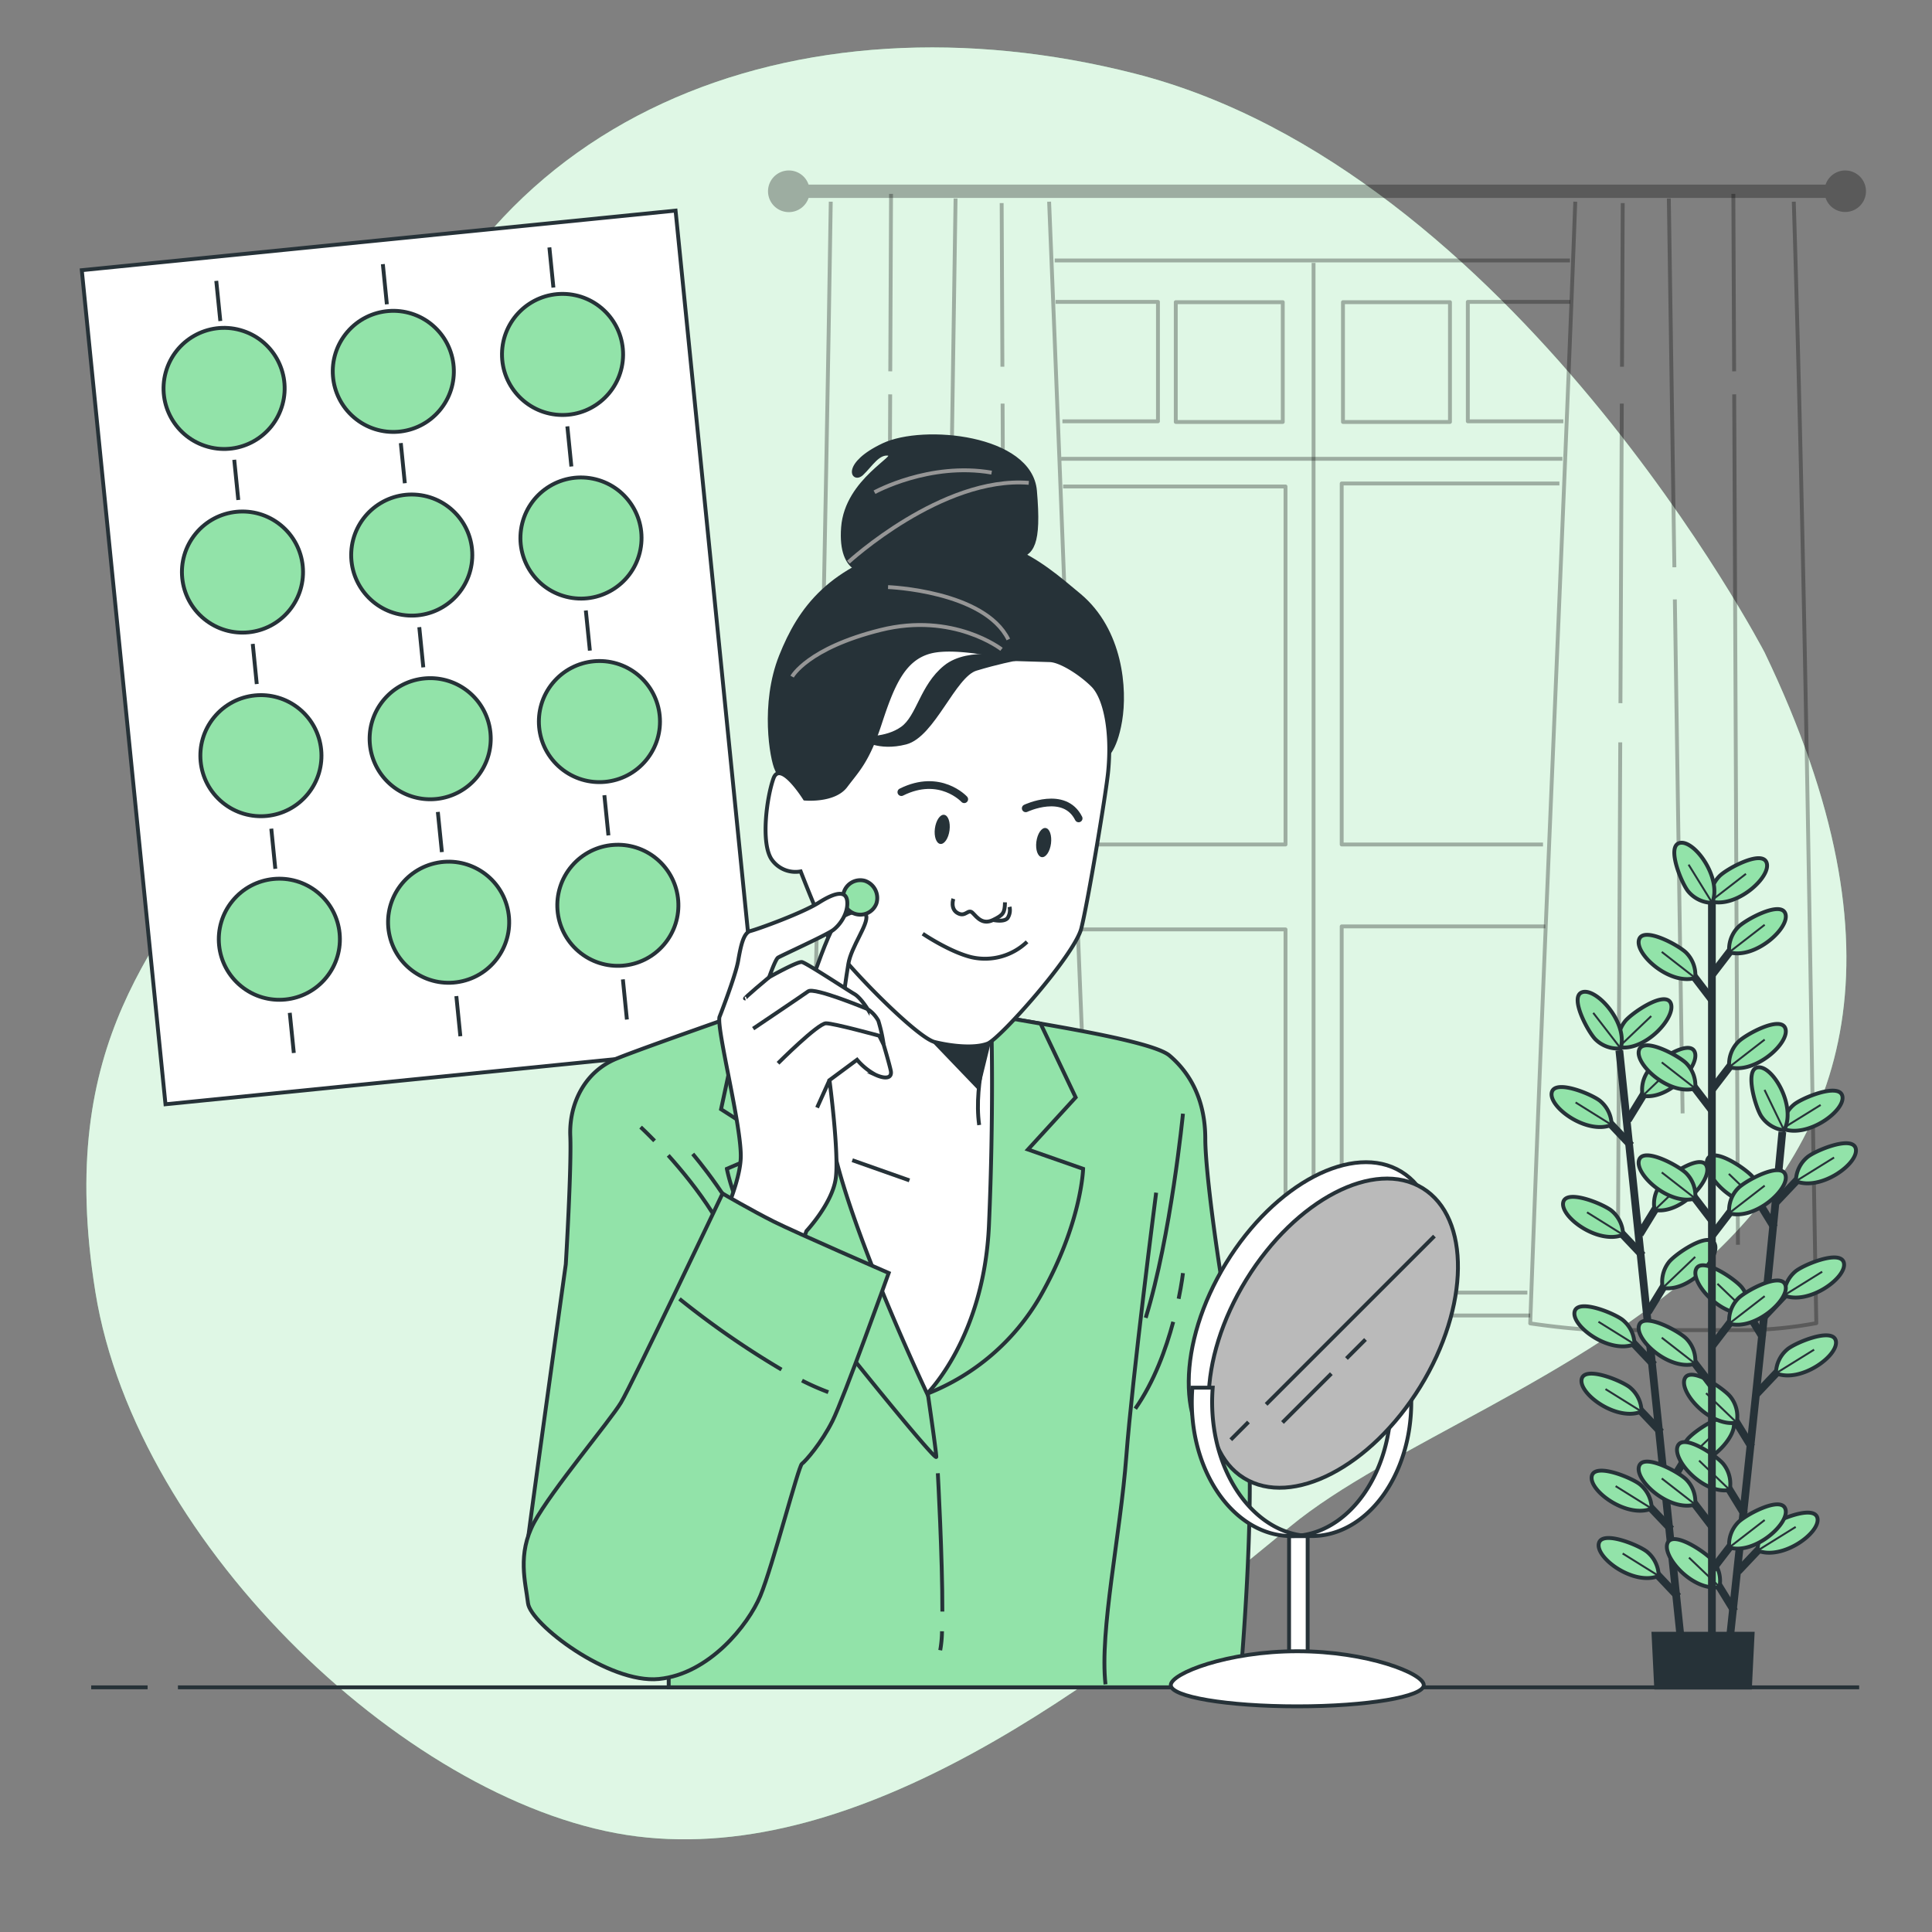 <svg xmlns="http://www.w3.org/2000/svg" viewBox="0 0 500 500"><rect x="0" y="0" width="500" height="500" fill="#808080" stroke="none"/><g id="background-simple"><path d="M456.67,168.84S391.55,43.85,293.52,19C207-3,120.05,28.66,97.12,118.05c-8.17,31.84-19.94,66.73-36.5,94.63C42.05,244,14.05,268.41,24.7,334.45s82.53,133.62,140.14,140.81,118.36-38.24,169-80.15S532.42,326.56,456.67,168.84Z" style="fill:#92E3A9"></path><path d="M456.67,168.84S391.55,43.85,293.52,19C207-3,120.05,28.66,97.12,118.05c-8.17,31.84-19.94,66.73-36.5,94.63C42.05,244,14.05,268.41,24.7,334.45s82.53,133.62,140.14,140.81,118.36-38.24,169-80.15S532.42,326.56,456.67,168.84Z" style="fill:#fff;opacity:0.7"></path></g><g id="Window"><path d="M477.54,44.12a5.37,5.37,0,0,0-5.08,3.66H209.26a5.39,5.39,0,1,0,0,3.45h263.2a5.37,5.37,0,1,0,5.08-7.11Z" style="opacity:0.3"></path><g style="opacity:0.3"><path d="M271.51,52.2c3.75,91.24,7,183.36,11,274.28l-.39,17.82s-16.87,0-25.74.88-22.64.89-32.41.89-15.09-3.55-15.09-3.55l.63-16.07c2-90.87,4.1-183,5.49-274.25" style="fill:none;stroke:#000;stroke-linejoin:round"></path><line x1="229.46" y1="311.39" x2="229.41" y2="322.14" style="fill:none;stroke:#000;stroke-linejoin:round"></line><line x1="230.38" y1="102.06" x2="229.5" y2="301.85" style="fill:none;stroke:#000;stroke-linejoin:round"></line><line x1="230.6" y1="50.17" x2="230.4" y2="96.1" style="fill:none;stroke:#000;stroke-linejoin:round"></line><line x1="245.73" y1="155.13" x2="243.72" y2="288.14" style="fill:none;stroke:#000;stroke-linejoin:round"></line><line x1="247.3" y1="51.37" x2="245.86" y2="146.81" style="fill:none;stroke:#000;stroke-linejoin:round"></line><line x1="259.86" y1="192.12" x2="260.42" y2="315.58" style="fill:none;stroke:#000;stroke-linejoin:round"></line><line x1="259.47" y1="104.45" x2="259.82" y2="181.98" style="fill:none;stroke:#000;stroke-linejoin:round"></line><line x1="259.23" y1="52.56" x2="259.42" y2="94.91" style="fill:none;stroke:#000;stroke-linejoin:round"></line></g><g style="opacity:0.3"><path d="M407.68,52.2c-3.61,96.61-8.2,194.19-11.66,290.29,0,0,11.49,1.74,18.88,1.74h37.71a108.47,108.47,0,0,0,17.45-1.8c-1.7-96-2.85-193.62-5.83-290.23" style="fill:none;stroke:#000;stroke-linejoin:round"></path><line x1="449.73" y1="311.39" x2="449.78" y2="322.14" style="fill:none;stroke:#000;stroke-linejoin:round"></line><line x1="448.81" y1="102.06" x2="449.69" y2="301.85" style="fill:none;stroke:#000;stroke-linejoin:round"></line><line x1="448.59" y1="50.17" x2="448.79" y2="96.1" style="fill:none;stroke:#000;stroke-linejoin:round"></line><line x1="433.45" y1="155.13" x2="435.46" y2="288.14" style="fill:none;stroke:#000;stroke-linejoin:round"></line><line x1="431.89" y1="51.37" x2="433.33" y2="146.81" style="fill:none;stroke:#000;stroke-linejoin:round"></line><line x1="419.32" y1="192.12" x2="418.76" y2="315.58" style="fill:none;stroke:#000;stroke-linejoin:round"></line><line x1="419.72" y1="104.45" x2="419.37" y2="181.98" style="fill:none;stroke:#000;stroke-linejoin:round"></line><line x1="419.96" y1="52.56" x2="419.77" y2="94.91" style="fill:none;stroke:#000;stroke-linejoin:round"></line></g><g style="opacity:0.3"><polyline points="273.19 78.13 299.68 78.13 299.68 109.03 274.95 109.03" style="fill:none;stroke:#000;stroke-linejoin:round"></polyline><rect x="304.29" y="78.2" width="27.69" height="31" style="fill:none;stroke:#000;stroke-linejoin:round"></rect></g><g style="opacity:0.3"><polyline points="406.36 78.13 379.87 78.13 379.87 109.03 404.59 109.03" style="fill:none;stroke:#000;stroke-linejoin:round"></polyline><rect x="347.57" y="78.2" width="27.69" height="31" transform="translate(722.82 187.4) rotate(180)" style="fill:none;stroke:#000;stroke-linejoin:round"></rect></g><polyline points="277.56 218.55 332.69 218.55 332.69 125.9 275.13 125.9" style="fill:none;stroke:#000;stroke-linejoin:round;opacity:0.3"></polyline><polyline points="403.57 125.12 347.23 125.12 347.23 218.55 399.33 218.55" style="fill:none;stroke:#000;stroke-linejoin:round;opacity:0.3"></polyline><polyline points="279.38 240.53 332.69 240.53 332.69 333.67 283.41 333.67" style="fill:none;stroke:#000;stroke-linejoin:round;opacity:0.3"></polyline><polyline points="399.93 239.75 347.23 239.75 347.23 334.53 395.28 334.53" style="fill:none;stroke:#000;stroke-linejoin:round;opacity:0.3"></polyline><line x1="283.17" y1="340.45" x2="396.02" y2="340.45" style="fill:none;stroke:#000;stroke-linejoin:round;opacity:0.3"></line><line x1="272.96" y1="67.4" x2="406.3" y2="67.4" style="fill:none;stroke:#000;stroke-linejoin:round;opacity:0.3"></line><line x1="339.95" y1="68.04" x2="339.95" y2="339.17" style="fill:none;stroke:#000;stroke-linejoin:round;opacity:0.3"></line><line x1="274.66" y1="118.74" x2="404.35" y2="118.74" style="fill:none;stroke:#000;stroke-linejoin:round;opacity:0.3"></line></g><g id="Patches"><rect x="31.62" y="61.66" width="154.44" height="216.94" transform="translate(-16.45 11.73) rotate(-5.73)" style="fill:#fff;stroke:#263238;stroke-miterlimit:10"></rect><circle cx="57.99" cy="100.53" r="15.67" transform="translate(-54.38 129.52) rotate(-74.49)" style="fill:#92E3A9;stroke:#263238;stroke-miterlimit:10"></circle><circle cx="101.79" cy="96.13" r="15.67" transform="translate(-37.42 111.06) rotate(-49.49)" style="fill:#92E3A9;stroke:#263238;stroke-miterlimit:10"></circle><circle cx="145.59" cy="91.73" r="15.67" transform="translate(52.26 236.3) rotate(-89.37)" style="fill:#92E3A9;stroke:#263238;stroke-miterlimit:10"></circle><circle cx="62.76" cy="148.04" r="15.67" transform="translate(-91.58 102.93) rotate(-50.73)" style="fill:#92E3A9;stroke:#263238;stroke-miterlimit:10"></circle><circle cx="106.56" cy="143.64" r="15.67" transform="translate(-42.65 242.26) rotate(-86.89)" style="fill:#92E3A9;stroke:#263238;stroke-miterlimit:10"></circle><circle cx="150.36" cy="139.24" r="15.67" transform="translate(-21.2 251.33) rotate(-75.96)" style="fill:#92E3A9;stroke:#263238;stroke-miterlimit:10"></circle><circle cx="67.53" cy="195.55" r="15.67" transform="translate(-126.61 124.07) rotate(-50.73)" style="fill:#92E3A9;stroke:#263238;stroke-miterlimit:10"></circle><path d="M126.92,189.59a15.67,15.67,0,1,1-17.15-14A15.65,15.65,0,0,1,126.92,189.59Z" style="fill:#92E3A9;stroke:#263238;stroke-miterlimit:10"></path><circle cx="155.13" cy="186.76" r="15.67" transform="translate(-87.65 187.61) rotate(-50.49)" style="fill:#92E3A9;stroke:#263238;stroke-miterlimit:10"></circle><circle cx="72.3" cy="243.06" r="15.67" transform="translate(-161.64 145.2) rotate(-50.73)" style="fill:#92E3A9;stroke:#263238;stroke-miterlimit:10"></circle><circle cx="116.1" cy="238.67" r="15.67" transform="translate(-51.86 33.17) rotate(-13.32)" style="fill:#92E3A9;stroke:#263238;stroke-miterlimit:10"></circle><circle cx="159.9" cy="234.27" r="15.67" transform="translate(-122.06 203.49) rotate(-49.45)" style="fill:#92E3A9;stroke:#263238;stroke-miterlimit:10"></circle><line x1="55.97" y1="72.69" x2="57.02" y2="83.08" style="fill:none;stroke:#263238;stroke-miterlimit:10"></line><line x1="60.62" y1="118.99" x2="61.67" y2="129.39" style="fill:none;stroke:#263238;stroke-miterlimit:10"></line><line x1="65.41" y1="166.64" x2="66.45" y2="177.03" style="fill:none;stroke:#263238;stroke-miterlimit:10"></line><line x1="70.21" y1="214.46" x2="71.25" y2="224.85" style="fill:none;stroke:#263238;stroke-miterlimit:10"></line><line x1="74.99" y1="262.12" x2="76.04" y2="272.51" style="fill:none;stroke:#263238;stroke-miterlimit:10"></line><line x1="99.08" y1="68.36" x2="100.12" y2="78.75" style="fill:none;stroke:#263238;stroke-miterlimit:10"></line><line x1="103.73" y1="114.67" x2="104.77" y2="125.06" style="fill:none;stroke:#263238;stroke-miterlimit:10"></line><line x1="108.51" y1="162.31" x2="109.55" y2="172.71" style="fill:none;stroke:#263238;stroke-miterlimit:10"></line><line x1="113.31" y1="210.13" x2="114.36" y2="220.52" style="fill:none;stroke:#263238;stroke-miterlimit:10"></line><line x1="118.1" y1="257.79" x2="119.14" y2="268.18" style="fill:none;stroke:#263238;stroke-miterlimit:10"></line><line x1="142.18" y1="64.03" x2="143.22" y2="74.42" style="fill:none;stroke:#263238;stroke-miterlimit:10"></line><line x1="146.83" y1="110.34" x2="147.87" y2="120.73" style="fill:none;stroke:#263238;stroke-miterlimit:10"></line><line x1="151.61" y1="157.99" x2="152.66" y2="168.38" style="fill:none;stroke:#263238;stroke-miterlimit:10"></line><line x1="156.41" y1="205.8" x2="157.46" y2="216.2" style="fill:none;stroke:#263238;stroke-miterlimit:10"></line><line x1="161.2" y1="253.46" x2="162.24" y2="263.85" style="fill:none;stroke:#263238;stroke-miterlimit:10"></line></g><g id="Table"><line x1="38.2" y1="436.68" x2="23.6" y2="436.68" style="fill:none;stroke:#263238;stroke-miterlimit:10"></line><line x1="481.15" y1="436.68" x2="46.05" y2="436.68" style="fill:none;stroke:#263238;stroke-miterlimit:10"></line></g><g id="Plant"><line x1="419.08" y1="271.83" x2="435.07" y2="425.12" style="fill:none;stroke:#263238;stroke-miterlimit:10;stroke-width:2px"></line><line x1="432.5" y1="395.79" x2="425.24" y2="388.13" style="fill:none;stroke:#263238;stroke-miterlimit:10;stroke-width:2px"></line><path d="M427.45,390.42a8.23,8.23,0,0,0-2.89-6.15c-1.86-1.66-11.66-5.79-12.59-2.33C411,385.69,421,393.06,427.45,390.42Z" style="fill:#92E3A9;stroke:#263238;stroke-miterlimit:10"></path><line x1="427.45" y1="390.42" x2="418.12" y2="384.61" style="fill:none;stroke:#263238;stroke-miterlimit:10;stroke-width:0.5px"></line><line x1="434.31" y1="413.22" x2="427.06" y2="405.56" style="fill:none;stroke:#263238;stroke-miterlimit:10;stroke-width:2px"></line><path d="M429.27,407.85a8.25,8.25,0,0,0-2.89-6.15c-1.86-1.66-11.66-5.78-12.59-2.33C412.78,403.12,422.81,410.49,429.27,407.85Z" style="fill:#92E3A9;stroke:#263238;stroke-miterlimit:10"></path><line x1="429.27" y1="407.85" x2="419.94" y2="402.04" style="fill:none;stroke:#263238;stroke-miterlimit:10;stroke-width:0.5px"></line><line x1="428.06" y1="353.25" x2="420.8" y2="345.59" style="fill:none;stroke:#263238;stroke-miterlimit:10;stroke-width:2px"></line><path d="M423,347.88a8.23,8.23,0,0,0-2.89-6.15c-1.86-1.66-11.66-5.79-12.59-2.33C406.52,343.15,416.55,350.52,423,347.88Z" style="fill:#92E3A9;stroke:#263238;stroke-miterlimit:10"></path><line x1="423.01" y1="347.88" x2="413.68" y2="342.07" style="fill:none;stroke:#263238;stroke-miterlimit:10;stroke-width:0.5px"></line><line x1="429.87" y1="370.68" x2="422.62" y2="363.02" style="fill:none;stroke:#263238;stroke-miterlimit:10;stroke-width:2px"></line><path d="M424.83,365.31a8.23,8.23,0,0,0-2.89-6.15c-1.86-1.66-11.66-5.78-12.59-2.33C408.34,360.58,418.37,368,424.83,365.31Z" style="fill:#92E3A9;stroke:#263238;stroke-miterlimit:10"></path><line x1="424.83" y1="365.31" x2="415.5" y2="359.5" style="fill:none;stroke:#263238;stroke-miterlimit:10;stroke-width:0.5px"></line><line x1="425.1" y1="324.93" x2="417.85" y2="317.27" style="fill:none;stroke:#263238;stroke-miterlimit:10;stroke-width:2px"></line><path d="M420.05,319.56a8.19,8.19,0,0,0-2.89-6.15c-1.86-1.66-11.65-5.78-12.58-2.33C403.57,314.83,413.59,322.2,420.05,319.56Z" style="fill:#92E3A9;stroke:#263238;stroke-miterlimit:10"></path><line x1="420.05" y1="319.56" x2="410.72" y2="313.75" style="fill:none;stroke:#263238;stroke-miterlimit:10;stroke-width:0.5px"></line><line x1="422.13" y1="296.48" x2="414.88" y2="288.82" style="fill:none;stroke:#263238;stroke-miterlimit:10;stroke-width:2px"></line><path d="M417.08,291.12A8.2,8.2,0,0,0,414.2,285c-1.87-1.67-11.66-5.79-12.59-2.34C400.6,286.39,410.62,293.76,417.08,291.12Z" style="fill:#92E3A9;stroke:#263238;stroke-miterlimit:10"></path><line x1="417.08" y1="291.12" x2="407.76" y2="285.31" style="fill:none;stroke:#263238;stroke-miterlimit:10;stroke-width:0.5px"></line><line x1="431.28" y1="385.47" x2="436.79" y2="376.48" style="fill:none;stroke:#263238;stroke-miterlimit:10;stroke-width:2px"></line><path d="M435.11,379.18a8.24,8.24,0,0,1,1.55-6.62c1.48-2,10.22-8.06,11.84-4.88C450.26,371.14,442,380.43,435.11,379.18Z" style="fill:#92E3A9;stroke:#263238;stroke-miterlimit:10"></path><line x1="435.11" y1="379.18" x2="443.51" y2="371.15" style="fill:none;stroke:#263238;stroke-miterlimit:10;stroke-width:0.5px"></line><line x1="426.49" y1="339.59" x2="432" y2="330.6" style="fill:none;stroke:#263238;stroke-miterlimit:10;stroke-width:2px"></line><path d="M430.32,333.3a8.22,8.22,0,0,1,1.55-6.61c1.48-2,10.22-8.07,11.84-4.88C445.47,325.27,437.18,334.55,430.32,333.3Z" style="fill:#92E3A9;stroke:#263238;stroke-miterlimit:10"></path><line x1="430.32" y1="333.3" x2="438.72" y2="325.28" style="fill:none;stroke:#263238;stroke-miterlimit:10;stroke-width:0.5px"></line><line x1="424.38" y1="319.43" x2="429.9" y2="310.44" style="fill:none;stroke:#263238;stroke-miterlimit:10;stroke-width:2px"></line><path d="M428.22,313.14a8.17,8.17,0,0,1,1.55-6.61c1.48-2,10.21-8.07,11.84-4.88C443.37,305.11,435.08,314.39,428.22,313.14Z" style="fill:#92E3A9;stroke:#263238;stroke-miterlimit:10"></path><line x1="428.22" y1="313.14" x2="436.61" y2="305.12" style="fill:none;stroke:#263238;stroke-miterlimit:10;stroke-width:0.5px"></line><line x1="421.3" y1="289.88" x2="426.81" y2="280.89" style="fill:none;stroke:#263238;stroke-miterlimit:10;stroke-width:2px"></line><path d="M425.13,283.59a8.22,8.22,0,0,1,1.56-6.62c1.47-2,10.21-8.06,11.83-4.88C440.29,275.55,432,284.83,425.13,283.59Z" style="fill:#92E3A9;stroke:#263238;stroke-miterlimit:10"></path><line x1="425.13" y1="283.59" x2="433.53" y2="275.56" style="fill:none;stroke:#263238;stroke-miterlimit:10;stroke-width:0.5px"></line><path d="M418.94,271a8.2,8.2,0,0,1,1.56-6.61c1.47-2,10.21-8.07,11.83-4.89C434.09,263,425.81,272.23,418.94,271Z" style="fill:#92E3A9;stroke:#263238;stroke-miterlimit:10"></path><line x1="418.94" y1="270.98" x2="427.34" y2="262.96" style="fill:none;stroke:#263238;stroke-miterlimit:10;stroke-width:0.5px"></line><path d="M419.43,271.33a8.24,8.24,0,0,1-6.42-2.24c-1.84-1.68-6.95-11-3.61-12.28C413,255.42,421.39,264.63,419.43,271.33Z" style="fill:#92E3A9;stroke:#263238;stroke-miterlimit:10"></path><line x1="419.43" y1="271.33" x2="412.33" y2="262.13" style="fill:none;stroke:#263238;stroke-miterlimit:10;stroke-width:0.5px"></line><path d="M461.27,292.94c-4.27,45-9.27,91-14.16,136.5" style="fill:none;stroke:#263238;stroke-miterlimit:10;stroke-width:2px"></path><line x1="448.88" y1="417" x2="443.36" y2="408.01" style="fill:none;stroke:#263238;stroke-miterlimit:10;stroke-width:2px"></line><path d="M445,410.71a8.22,8.22,0,0,0-1.55-6.61c-1.48-2-10.22-8.06-11.84-4.88C429.89,402.69,438.18,412,445,410.71Z" style="fill:#92E3A9;stroke:#263238;stroke-miterlimit:10"></path><line x1="445.04" y1="410.71" x2="437.11" y2="403.11" style="fill:none;stroke:#263238;stroke-miterlimit:10;stroke-width:0.5px"></line><line x1="453.29" y1="374.46" x2="447.77" y2="365.47" style="fill:none;stroke:#263238;stroke-miterlimit:10;stroke-width:2px"></line><path d="M449.46,368.17a8.2,8.2,0,0,0-1.56-6.61c-1.48-2-10.22-8.06-11.84-4.88C434.3,360.15,442.59,369.42,449.46,368.17Z" style="fill:#92E3A9;stroke:#263238;stroke-miterlimit:10"></path><line x1="449.46" y1="368.17" x2="441.53" y2="360.56" style="fill:none;stroke:#263238;stroke-miterlimit:10;stroke-width:0.5px"></line><line x1="451.48" y1="391.89" x2="445.97" y2="382.91" style="fill:none;stroke:#263238;stroke-miterlimit:10;stroke-width:2px"></line><path d="M447.65,385.6a8.2,8.2,0,0,0-1.56-6.61c-1.48-2-10.22-8.06-11.84-4.87C432.49,377.58,440.79,386.86,447.65,385.6Z" style="fill:#92E3A9;stroke:#263238;stroke-miterlimit:10"></path><line x1="447.65" y1="385.6" x2="439.72" y2="378" style="fill:none;stroke:#263238;stroke-miterlimit:10;stroke-width:0.5px"></line><line x1="456.23" y1="346.14" x2="450.71" y2="337.15" style="fill:none;stroke:#263238;stroke-miterlimit:10;stroke-width:2px"></line><path d="M452.4,339.85a8.2,8.2,0,0,0-1.56-6.61c-1.48-2-10.22-8.06-11.84-4.88C437.24,331.82,445.53,341.1,452.4,339.85Z" style="fill:#92E3A9;stroke:#263238;stroke-miterlimit:10"></path><line x1="452.4" y1="339.85" x2="444.47" y2="332.24" style="fill:none;stroke:#263238;stroke-miterlimit:10;stroke-width:0.5px"></line><line x1="459.18" y1="317.69" x2="453.66" y2="308.71" style="fill:none;stroke:#263238;stroke-miterlimit:10;stroke-width:2px"></line><path d="M455.35,311.41a8.22,8.22,0,0,0-1.56-6.62c-1.48-2-10.22-8.06-11.84-4.87C440.19,303.38,448.49,312.66,455.35,311.41Z" style="fill:#92E3A9;stroke:#263238;stroke-miterlimit:10"></path><line x1="455.35" y1="311.41" x2="447.42" y2="303.8" style="fill:none;stroke:#263238;stroke-miterlimit:10;stroke-width:0.5px"></line><line x1="449.81" y1="406.66" x2="457.06" y2="398.99" style="fill:none;stroke:#263238;stroke-miterlimit:10;stroke-width:2px"></line><path d="M454.86,401.29a8.2,8.2,0,0,1,2.88-6.15c1.86-1.67,11.65-5.79,12.59-2.34C471.34,396.55,461.32,403.92,454.86,401.29Z" style="fill:#92E3A9;stroke:#263238;stroke-miterlimit:10"></path><line x1="454.86" y1="401.29" x2="464.73" y2="395.16" style="fill:none;stroke:#263238;stroke-miterlimit:10;stroke-width:0.5px"></line><line x1="454.57" y1="360.78" x2="461.82" y2="353.12" style="fill:none;stroke:#263238;stroke-miterlimit:10;stroke-width:2px"></line><path d="M459.62,355.41a8.2,8.2,0,0,1,2.88-6.15c1.86-1.67,11.65-5.79,12.59-2.34C476.1,350.67,466.08,358.05,459.62,355.41Z" style="fill:#92E3A9;stroke:#263238;stroke-miterlimit:10"></path><line x1="459.62" y1="355.41" x2="469.49" y2="349.29" style="fill:none;stroke:#263238;stroke-miterlimit:10;stroke-width:0.5px"></line><line x1="456.66" y1="340.62" x2="463.91" y2="332.95" style="fill:none;stroke:#263238;stroke-miterlimit:10;stroke-width:2px"></line><path d="M461.71,335.25a8.2,8.2,0,0,1,2.88-6.15c1.86-1.67,11.66-5.79,12.59-2.34C478.19,330.51,468.17,337.88,461.71,335.25Z" style="fill:#92E3A9;stroke:#263238;stroke-miterlimit:10"></path><line x1="461.71" y1="335.25" x2="471.58" y2="329.12" style="fill:none;stroke:#263238;stroke-miterlimit:10;stroke-width:0.5px"></line><line x1="459.73" y1="311.06" x2="466.98" y2="303.4" style="fill:none;stroke:#263238;stroke-miterlimit:10;stroke-width:2px"></line><path d="M464.78,305.69a8.2,8.2,0,0,1,2.88-6.15c1.86-1.66,11.65-5.79,12.59-2.34C481.26,301,471.24,308.33,464.78,305.69Z" style="fill:#92E3A9;stroke:#263238;stroke-miterlimit:10"></path><line x1="464.78" y1="305.69" x2="474.65" y2="299.57" style="fill:none;stroke:#263238;stroke-miterlimit:10;stroke-width:0.5px"></line><path d="M461.31,292.08a8.19,8.19,0,0,1,2.89-6.15c1.86-1.66,11.65-5.79,12.58-2.34C477.8,287.34,467.77,294.72,461.31,292.08Z" style="fill:#92E3A9;stroke:#263238;stroke-miterlimit:10"></path><line x1="461.31" y1="292.08" x2="471.18" y2="285.96" style="fill:none;stroke:#263238;stroke-miterlimit:10;stroke-width:0.5px"></line><path d="M461.72,292.52A8.24,8.24,0,0,1,455.9,289c-1.46-2-4.54-12.2-1-12.76C458.73,275.63,465,286.37,461.72,292.52Z" style="fill:#92E3A9;stroke:#263238;stroke-miterlimit:10"></path><line x1="461.72" y1="292.52" x2="456.66" y2="282.06" style="fill:none;stroke:#263238;stroke-miterlimit:10;stroke-width:0.5px"></line><line x1="443.04" y1="230.52" x2="443.04" y2="424.37" style="fill:none;stroke:#263238;stroke-miterlimit:10;stroke-width:2px"></line><line x1="443.19" y1="395.23" x2="436.78" y2="386.86" style="fill:none;stroke:#263238;stroke-miterlimit:10;stroke-width:2px"></line><path d="M438.73,389.37A8.21,8.21,0,0,0,436.5,383c-1.68-1.85-11-7-12.28-3.63C422.82,383,432,391.32,438.73,389.37Z" style="fill:#92E3A9;stroke:#263238;stroke-miterlimit:10"></path><line x1="438.73" y1="389.37" x2="430.06" y2="382.62" style="fill:none;stroke:#263238;stroke-miterlimit:10;stroke-width:0.5px"></line><line x1="443.19" y1="358.8" x2="436.78" y2="350.43" style="fill:none;stroke:#263238;stroke-miterlimit:10;stroke-width:2px"></line><path d="M438.73,352.94a8.21,8.21,0,0,0-2.23-6.42c-1.68-1.85-11-7-12.28-3.63C422.82,346.52,432,354.89,438.73,352.94Z" style="fill:#92E3A9;stroke:#263238;stroke-miterlimit:10"></path><line x1="438.73" y1="352.94" x2="430.06" y2="346.19" style="fill:none;stroke:#263238;stroke-miterlimit:10;stroke-width:0.5px"></line><line x1="443.19" y1="316.03" x2="436.78" y2="307.65" style="fill:none;stroke:#263238;stroke-miterlimit:10;stroke-width:2px"></line><path d="M438.73,310.17a8.21,8.21,0,0,0-2.23-6.42c-1.68-1.85-11-7-12.28-3.63C422.82,303.75,432,312.12,438.73,310.17Z" style="fill:#92E3A9;stroke:#263238;stroke-miterlimit:10"></path><line x1="438.73" y1="310.17" x2="430.06" y2="303.42" style="fill:none;stroke:#263238;stroke-miterlimit:10;stroke-width:0.5px"></line><line x1="443.19" y1="287.55" x2="436.78" y2="279.18" style="fill:none;stroke:#263238;stroke-miterlimit:10;stroke-width:2px"></line><path d="M438.73,281.69a8.21,8.21,0,0,0-2.23-6.42c-1.68-1.84-11-7-12.28-3.62C422.82,275.27,432,283.65,438.73,281.69Z" style="fill:#92E3A9;stroke:#263238;stroke-miterlimit:10"></path><line x1="438.73" y1="281.69" x2="430.06" y2="274.94" style="fill:none;stroke:#263238;stroke-miterlimit:10;stroke-width:0.5px"></line><line x1="443.19" y1="258.96" x2="436.78" y2="250.58" style="fill:none;stroke:#263238;stroke-miterlimit:10;stroke-width:2px"></line><path d="M438.73,253.1a8.21,8.21,0,0,0-2.23-6.42c-1.68-1.85-11-7-12.28-3.63C422.82,246.68,432,255.05,438.73,253.1Z" style="fill:#92E3A9;stroke:#263238;stroke-miterlimit:10"></path><line x1="438.73" y1="253.1" x2="430.06" y2="246.35" style="fill:none;stroke:#263238;stroke-miterlimit:10;stroke-width:0.5px"></line><line x1="443.05" y1="406.35" x2="449.47" y2="397.98" style="fill:none;stroke:#263238;stroke-miterlimit:10;stroke-width:2px"></line><path d="M447.52,400.49a8.21,8.21,0,0,1,2.23-6.42c1.68-1.84,11-7,12.28-3.62C463.42,394.07,454.21,402.44,447.52,400.49Z" style="fill:#92E3A9;stroke:#263238;stroke-miterlimit:10"></path><line x1="447.52" y1="400.49" x2="456.7" y2="393.38" style="fill:none;stroke:#263238;stroke-miterlimit:10;stroke-width:0.5px"></line><line x1="443.05" y1="348.41" x2="449.47" y2="340.04" style="fill:none;stroke:#263238;stroke-miterlimit:10;stroke-width:2px"></line><path d="M447.52,342.55a8.21,8.21,0,0,1,2.23-6.42c1.68-1.84,11-7,12.28-3.62C463.42,336.13,454.21,344.5,447.52,342.55Z" style="fill:#92E3A9;stroke:#263238;stroke-miterlimit:10"></path><line x1="447.52" y1="342.55" x2="456.7" y2="335.44" style="fill:none;stroke:#263238;stroke-miterlimit:10;stroke-width:0.5px"></line><line x1="443.05" y1="319.81" x2="449.47" y2="311.44" style="fill:none;stroke:#263238;stroke-miterlimit:10;stroke-width:2px"></line><path d="M447.52,314a8.19,8.19,0,0,1,2.23-6.41c1.68-1.85,11-7,12.28-3.63C463.42,307.54,454.21,315.91,447.52,314Z" style="fill:#92E3A9;stroke:#263238;stroke-miterlimit:10"></path><line x1="447.52" y1="313.95" x2="456.7" y2="306.84" style="fill:none;stroke:#263238;stroke-miterlimit:10;stroke-width:0.5px"></line><line x1="443.05" y1="282.02" x2="449.47" y2="273.64" style="fill:none;stroke:#263238;stroke-miterlimit:10;stroke-width:2px"></line><path d="M447.52,276.16a8.21,8.21,0,0,1,2.23-6.42c1.68-1.85,11-7,12.28-3.63C463.42,269.74,454.21,278.11,447.52,276.16Z" style="fill:#92E3A9;stroke:#263238;stroke-miterlimit:10"></path><line x1="447.52" y1="276.16" x2="456.7" y2="269.04" style="fill:none;stroke:#263238;stroke-miterlimit:10;stroke-width:0.5px"></line><line x1="443.05" y1="252.3" x2="449.47" y2="243.93" style="fill:none;stroke:#263238;stroke-miterlimit:10;stroke-width:2px"></line><path d="M447.52,246.44a8.21,8.21,0,0,1,2.23-6.42c1.68-1.84,11-7,12.28-3.63C463.42,240,454.21,248.39,447.52,246.44Z" style="fill:#92E3A9;stroke:#263238;stroke-miterlimit:10"></path><line x1="447.52" y1="246.44" x2="456.7" y2="239.33" style="fill:none;stroke:#263238;stroke-miterlimit:10;stroke-width:0.5px"></line><path d="M442.67,233.26a8.21,8.21,0,0,1,2.23-6.42c1.68-1.84,11-7,12.28-3.62C458.57,226.84,449.37,235.21,442.67,233.26Z" style="fill:#92E3A9;stroke:#263238;stroke-miterlimit:10"></path><line x1="442.67" y1="233.26" x2="451.85" y2="226.15" style="fill:none;stroke:#263238;stroke-miterlimit:10;stroke-width:0.5px"></line><path d="M443.12,233.66a8.22,8.22,0,0,1-6.15-2.9c-1.66-1.86-5.77-11.66-2.32-12.59C438.4,217.16,445.76,227.2,443.12,233.66Z" style="fill:#92E3A9;stroke:#263238;stroke-miterlimit:10"></path><line x1="443.12" y1="233.66" x2="437.01" y2="223.77" style="fill:none;stroke:#263238;stroke-miterlimit:10;stroke-width:0.5px"></line><polygon points="452.89 436.74 453.58 422.8 427.92 422.8 428.61 436.74 452.89 436.74" style="fill:#263238;stroke:#263238;stroke-miterlimit:10"></polygon></g><g id="Character"><path d="M212.59,255.08s-44.49,15.41-53,18.88-12.34,12-12,20.05-1.16,33.16-1.16,33.16-9.25,66.33-10,72.88.77,8.1,12.34,13.88a102.93,102.93,0,0,0,24.29,8.1v14.65H320.8s5.4-58.22.77-77.12-9.64-54.75-9.64-64.78-3.85-17-9.25-21.59-44-9.64-51.29-11.57S212.59,255.08,212.59,255.08Z" style="fill:#92E3A9;stroke:#263238;stroke-miterlimit:10"></path><path d="M172.94,299c7,7.81,17,20.63,18.68,32.37" style="fill:none;stroke:#263238;stroke-miterlimit:10"></path><path d="M165.79,291.69s1.42,1.31,3.61,3.56" style="fill:none;stroke:#263238;stroke-miterlimit:10"></path><path d="M179.28,298.64s11.57,13.49,15.43,25.06" style="fill:none;stroke:#263238;stroke-miterlimit:10"></path><path d="M269.13,335.65c10.8-18.89,11.18-33.16,11.18-33.16l-14.27-5L278.38,284l-9.08-19.09c-6.95-1.21-13.14-2.22-16.49-2.94l-13.76,37.84.92,60.88A58.41,58.41,0,0,0,269.13,335.65Z" style="fill:#92E3A9;stroke:#263238;stroke-miterlimit:10"></path><path d="M212.59,255.08s-9.56,3.31-20.65,7.21l-5.33,24.78,15,9.64-13.5,5.78A47.35,47.35,0,0,0,192,313.67c3.08,6.56,50.31,65.29,50.31,63.36s-4.82-34.26-4.82-34.26l-3.85-53,1.95-31.12C224.66,256.85,212.59,255.08,212.59,255.08Z" style="fill:#92E3A9;stroke:#263238;stroke-miterlimit:10"></path><path d="M243.79,422.17a30.87,30.87,0,0,1-.46,4.91" style="fill:none;stroke:#263238;stroke-miterlimit:10"></path><path d="M242.71,381.28s1.21,22,1.17,35.79" style="fill:none;stroke:#263238;stroke-miterlimit:10"></path><path d="M299.21,308.66s-6.17,47.82-7.72,68.25-6.94,45.12-5.39,59" style="fill:none;stroke:#263238;stroke-miterlimit:10"></path><path d="M306.15,288.22s-3.09,31.62-9.64,52.83" style="fill:none;stroke:#263238;stroke-miterlimit:10"></path><path d="M303.63,342.09c-1.85,6.92-4.91,15.49-9.82,22.48" style="fill:none;stroke:#263238;stroke-miterlimit:10"></path><path d="M306.15,329.48s-.29,2.63-1.12,6.64" style="fill:none;stroke:#263238;stroke-miterlimit:10"></path><path d="M256.58,266.16s.63,21.84-.64,50.95-16,43.56-16,43.56S223,325,216.7,301.29a145.66,145.66,0,0,1-4.11-46.21l3-14.37S236,266.16,256.58,266.16Z" style="fill:#fff;stroke:#263238;stroke-miterlimit:10"></path><line x1="220.57" y1="300.26" x2="235.36" y2="305.48" style="fill:none;stroke:#263238;stroke-miterlimit:10"></line><path d="M256.58,266.16s-4.75,13.92-3.17,25" style="fill:none;stroke:#263238;stroke-miterlimit:10"></path><polygon points="241.89 269.67 253.08 281.33 258.27 260.12 241.89 269.67" style="fill:#263238;stroke:#263238;stroke-linecap:round;stroke-miterlimit:10"></polygon><path d="M224.81,147.81s-7.55,1.1-6.63-11.29,14.91-18.44,12-19.05-4.77,2.85-7.15,5.09-4.77-2.48,5.6-7.38,38-2.21,39.22,11.84-.74,16.35-5,17.18-12,1.22-23.32,3S224.81,147.81,224.81,147.81Z" style="fill:#263238;stroke:#263238;stroke-miterlimit:10"></path><path d="M219.56,145.5s24.22-22.32,46.69-20.54" style="fill:none;stroke:#969696;stroke-miterlimit:10"></path><path d="M226.32,127.39s14.23-7.87,30.31-5.08" style="fill:none;stroke:#969696;stroke-miterlimit:10"></path><path d="M285.91,195.9s2.64-1.3,4-9.38.3-23.35-10.62-32.48-21.28-18.18-42.9-12.75S207,157.54,202.1,169.83s-2.38,26.65-1.08,29.3,3.31,8.41,3.31,8.41,1.1,2.07,7.16,2,11-2.41,14.15-7.23,6.64-25.54,13.12-28.82,15.78,3.43,19.77,4.5,6.67-.5,11.88-.37S286.08,188.22,285.91,195.9Z" style="fill:#263238;stroke:#263238;stroke-miterlimit:10"></path><path d="M205,175.11s4-7.36,22.88-12.07,31.31,5,31.31,5" style="fill:none;stroke:#969696;stroke-miterlimit:10"></path><path d="M229.83,151.94s24.9.93,31.13,13.56" style="fill:none;stroke:#969696;stroke-miterlimit:10"></path><path d="M208.29,206.68s-6.37-10.18-8.13-5.19-3.27,16.63-.51,20.85a7.5,7.5,0,0,0,7.56,3.18s4.94,12.75,7.58,17.78,22.3,25.19,27.1,26.37,10.51,1.64,13.7.41,22.53-22.92,24.26-29.85,6.45-35.2,6.95-40.64c1-10.5-.81-19.08-4-22.25s-8.34-6.4-11.08-6.49l-9.22-.28s-14.59-3.76-21.7-1.94-9.92,8.92-13.12,18.68-5.81,12.07-8.81,16.08S208.29,206.68,208.29,206.68Z" style="fill:#fff;stroke:#263238;stroke-miterlimit:10"></path><path d="M272,218.29c-.27,2.1-1.34,3.68-2.39,3.54s-1.67-1.94-1.4-4,1.34-3.68,2.39-3.54S272.25,216.2,272,218.29Z" style="fill:#263238"></path><path d="M245.74,214.87c-.27,2.09-1.34,3.68-2.39,3.54s-1.67-1.94-1.4-4,1.34-3.68,2.39-3.54S246,212.78,245.74,214.87Z" style="fill:#263238"></path><path d="M265.46,209.19s10-4.75,13.69,2.61" style="fill:none;stroke:#263238;stroke-linecap:round;stroke-miterlimit:10;stroke-width:2px"></path><path d="M249.54,206.84S243.28,200,233.27,205" style="fill:none;stroke:#263238;stroke-linecap:round;stroke-miterlimit:10;stroke-width:2px"></path><path d="M246.73,232.61s-.9,2.63,1.16,3.73,2.65-1.31,3.86-.05,2.62,3.09,5.27,1.79,3-1.81,3.07-4.56" style="fill:none;stroke:#263238;stroke-miterlimit:10"></path><path d="M257,238.08s2.85.67,3.77-.5a3.74,3.74,0,0,0,.5-2.88" style="fill:none;stroke:#263238;stroke-miterlimit:10"></path><path d="M238.81,241.65s7,4.74,12.68,6.09a15.72,15.72,0,0,0,14.31-4" style="fill:none;stroke:#263238;stroke-miterlimit:10"></path><path d="M262.53,170.57s-11.73-2.91-17.88,2.06-6.91,12.86-11.15,15.88S223.27,191,223.27,191s4,3,11.12,1.17,12.45-17.35,18.17-19.08S262.53,170.57,262.53,170.57Z" style="fill:#263238;stroke:#263238;stroke-miterlimit:10"></path><path d="M210.5,252.75s3.51-10.36,5.55-13.5,7.58-4.44,8.13-2.22-3.88,7.95-4.62,12.39-1.11,7.58-1.11,7.58Z" style="fill:#fff;stroke:#263238;stroke-miterlimit:10"></path><path d="M226.81,233.83a4.46,4.46,0,1,1-3-5.88A4.69,4.69,0,0,1,226.81,233.83Z" style="fill:#92E3A9;stroke:#263238;stroke-miterlimit:10"></path><path d="M186.19,263.22s.24-.59.6-1.55c1.17-3.09,3.7-9.94,4.23-12.92.69-3.9,1.37-7.35,3.21-7.81s13.32-4.59,17.69-7.35,7.12-3.21,7.35-.23-1.84,6-3.68,7.35-13.55,6.66-14.24,7.12-2.29,5.06-2.29,5.06,7.35-4.14,8.49-3.91,11.95,7.35,13.56,8.27,3.44,3.91,3.44,3.91a8.62,8.62,0,0,1,2.76,3,39.89,39.89,0,0,1,1.38,6.2s1.37,4.6,1.83,6.66-1.37,2.3-3.9,1.15a16.59,16.59,0,0,1-4.82-3.9l-7.13,5.28s2.53,19.07,1.61,25.5-7.58,13.55-7.58,13.55l-8.27,23-16.3-19.76s7.35-14.24,7.58-22.28S185.5,266.67,186.19,263.22Z" style="fill:#fff;stroke:#263238;stroke-miterlimit:10"></path><path d="M192.85,258.4c-.68.23,6.21-5.51,6.21-5.51" style="fill:none;stroke:#263238;stroke-miterlimit:10"></path><path d="M194.92,266.21s12.63-8.5,14.24-9.65,15.39,4.6,15.39,4.6" style="fill:none;stroke:#263238;stroke-miterlimit:10"></path><path d="M201.35,275.17s10.34-10.34,12.41-10.34,13.78,3.22,13.78,3.22l1.15,2.29" style="fill:none;stroke:#263238;stroke-miterlimit:10"></path><line x1="214.67" y1="279.53" x2="211.46" y2="286.65" style="fill:none;stroke:#263238;stroke-miterlimit:10"></line><path d="M187,308.88s7.59,4.43,13.29,7.28S230,329.45,230,329.45s-11.7,32.6-14.55,38.29-7,10.45-7.91,11.08-7.6,26.58-10.76,34.18-13.3,20.25-26.27,21.52-33.23-14.24-33.86-19.62-2.85-12.66,1.58-20.89,19.62-26.27,22.47-31S187,308.88,187,308.88Z" style="fill:#92E3A9;stroke:#263238;stroke-miterlimit:10"></path><path d="M207.56,357.29a65.9,65.9,0,0,0,6.81,3" style="fill:none;stroke:#263238;stroke-miterlimit:10"></path><path d="M175.85,336.15a222.67,222.67,0,0,0,26.4,18.29" style="fill:none;stroke:#263238;stroke-miterlimit:10"></path></g><g id="Mirror"><path d="M333.6,397.55h4.82a0,0,0,0,1,0,0v30.86a.47.47,0,0,1-.47.47h-3.87a.47.47,0,0,1-.47-.47V397.55A0,0,0,0,1,333.6,397.55Z" style="fill:#fff;stroke:#263238;stroke-miterlimit:10"></path><path d="M359.82,359.13c.09,1.23.15,2.47.15,3.74,0,17.95-10.14,32.71-23.14,34.48a19.15,19.15,0,0,0,2.63.18c14.23,0,25.77-15.52,25.77-34.66,0-1.27-.06-2.51-.15-3.74Z" style="fill:#fff;stroke:#263238;stroke-miterlimit:10"></path><ellipse cx="341.75" cy="341.72" rx="44.07" ry="26.43" transform="matrix(0.52, -0.85, 0.85, 0.52, -128.44, 453.48)" style="fill:#fff;stroke:#263238;stroke-miterlimit:10"></ellipse><ellipse cx="345.07" cy="345.04" rx="44.07" ry="26.43" transform="translate(-129.69 457.88) rotate(-58.37)" style="fill:#bababa;stroke:#263238;stroke-miterlimit:10"></ellipse><line x1="323.1" y1="368.02" x2="318.53" y2="372.6" style="fill:none;stroke:#263238;stroke-miterlimit:10"></line><line x1="371.23" y1="319.9" x2="327.67" y2="363.45" style="fill:none;stroke:#263238;stroke-miterlimit:10"></line><line x1="344.55" y1="355.5" x2="331.91" y2="368.14" style="fill:none;stroke:#263238;stroke-miterlimit:10"></line><line x1="353.39" y1="346.65" x2="348.46" y2="351.58" style="fill:none;stroke:#263238;stroke-miterlimit:10"></line><path d="M313.7,362.87c0-1.27.05-2.51.15-3.74h-5.26c-.1,1.23-.15,2.47-.15,3.74,0,19.14,11.53,34.66,25.76,34.66a19,19,0,0,0,2.63-.18C323.84,395.58,313.7,380.82,313.7,362.87Z" style="fill:#fff;stroke:#263238;stroke-miterlimit:10"></path><path d="M368.47,436.11c0,3-14.66,5.49-32.75,5.49S303,439.14,303,436.11s14.67-8.77,32.76-8.77S368.47,433.08,368.47,436.11Z" style="fill:#fff;stroke:#263238;stroke-miterlimit:10"></path></g></svg>
